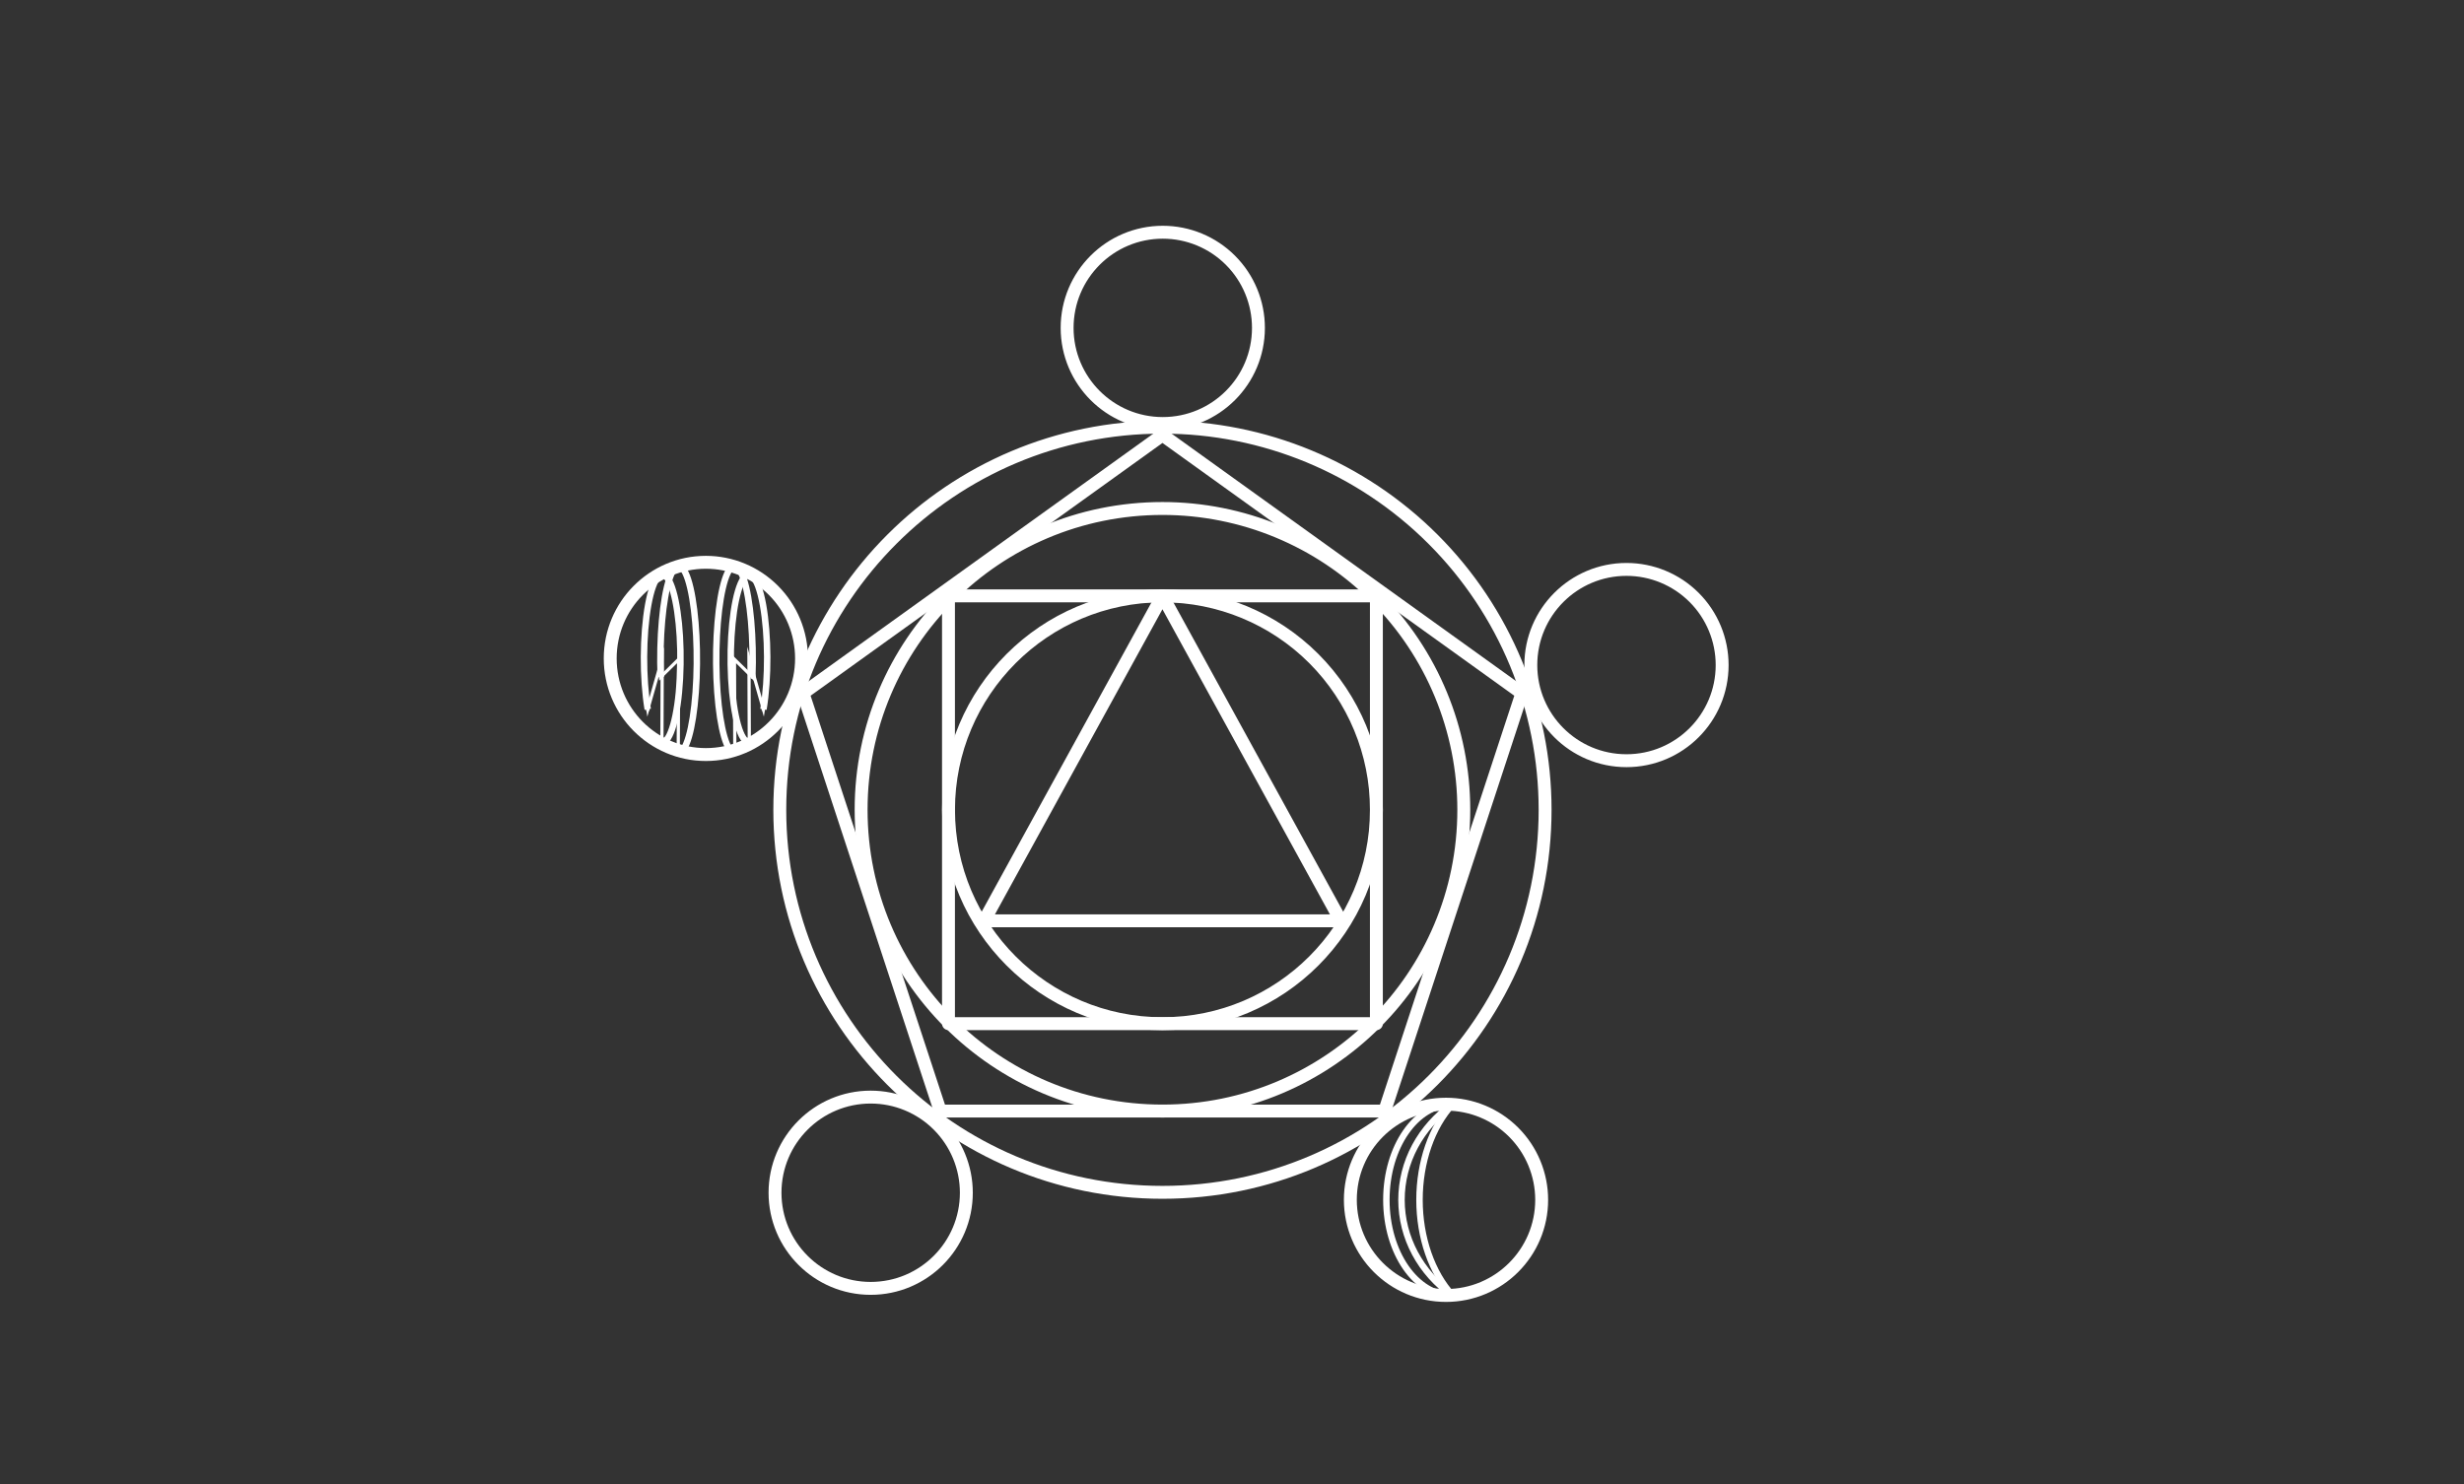 <svg version="1.1" xmlns="http://www.w3.org/2000/svg" xmlns:xlink="http://www.w3.org/1999/xlink" width="763.7" height="460.1" viewBox="0,0,763.7,460.1"><rect x="0" y="0" width="763.7" height="460.1" fill="#333333" stroke="none"/><g transform="translate(119.79,71.184)"><g data-paper-data="{&quot;isPaintingLayer&quot;:true}" stroke-miterlimit="10" stroke-dasharray="" stroke-dashoffset="0" style="mix-blend-mode: normal"><path d="M129.095,143.726l111.41,-80.051l111.41,80.051l-42.555,129.526h-137.711z" fill-opacity="0" fill="#000000" fill-rule="evenodd" stroke="#ffffff" stroke-width="1" stroke-linecap="square" stroke-linejoin="miter"/><path d="M129.095,143.726l111.41,-80.051l111.41,80.051l-42.555,129.526h-137.711z" fill="none" fill-rule="evenodd" stroke="#ffffff" stroke-width="4" stroke-linecap="butt" stroke-linejoin="round"/><path d="M121.903,179.85v0c0,-65.501 53.099,-118.601 118.601,-118.601v0c31.455,0 61.621,12.495 83.863,34.737c22.242,22.242 34.737,52.408 34.737,83.863v0c0,65.501 -53.099,118.601 -118.601,118.601v0c-65.501,0 -118.601,-53.099 -118.601,-118.601z" fill-opacity="0" fill="#000000" fill-rule="evenodd" stroke="#ffffff" stroke-width="1" stroke-linecap="square" stroke-linejoin="miter"/><path d="M121.903,179.85v0c0,-65.501 53.099,-118.601 118.601,-118.601v0c31.455,0 61.621,12.495 83.863,34.737c22.242,22.242 34.737,52.408 34.737,83.863v0c0,65.501 -53.099,118.601 -118.601,118.601v0c-65.501,0 -118.601,-53.099 -118.601,-118.601z" fill="none" fill-rule="evenodd" stroke="#ffffff" stroke-width="4" stroke-linecap="butt" stroke-linejoin="round"/><path d="M174.186,113.537h132.625v132.625h-132.625z" fill-opacity="0" fill="#000000" fill-rule="evenodd" stroke="#ffffff" stroke-width="1" stroke-linecap="square" stroke-linejoin="miter"/><path d="M174.186,113.537h132.625v132.625h-132.625z" fill="none" fill-rule="evenodd" stroke="#ffffff" stroke-width="4" stroke-linecap="butt" stroke-linejoin="round"/><path d="M174.197,179.85v0c0,-36.623 29.689,-66.313 66.313,-66.313v0c17.587,0 34.454,6.986 46.89,19.423c12.436,12.436 19.423,29.303 19.423,46.89v0c0,36.623 -29.689,66.313 -66.313,66.313v0c-36.623,0 -66.313,-29.689 -66.313,-66.313z" fill-opacity="0" fill="#000000" fill-rule="evenodd" stroke="#ffffff" stroke-width="1" stroke-linecap="square" stroke-linejoin="miter"/><path d="M174.197,179.85v0c0,-36.623 29.689,-66.313 66.313,-66.313v0c17.587,0 34.454,6.986 46.89,19.423c12.436,12.436 19.423,29.303 19.423,46.89v0c0,36.623 -29.689,66.313 -66.313,66.313v0c-36.623,0 -66.313,-29.689 -66.313,-66.313z" fill="none" fill-rule="evenodd" stroke="#ffffff" stroke-width="4" stroke-linecap="butt" stroke-linejoin="round"/><path d="M185.21,214.271l55.29,-100.734l55.29,100.734z" fill-opacity="0" fill="#000000" fill-rule="evenodd" stroke="#ffffff" stroke-width="1" stroke-linecap="square" stroke-linejoin="miter"/><path d="M185.21,214.271l55.29,-100.734l55.29,100.734z" fill="none" fill-rule="evenodd" stroke="#ffffff" stroke-width="4" stroke-linecap="butt" stroke-linejoin="round"/><path d="M147.107,179.85v0c0,-51.582 41.816,-93.398 93.398,-93.398v0c24.771,0 48.527,9.84 66.042,27.356c17.516,17.516 27.356,41.272 27.356,66.042v0c0,51.582 -41.816,93.398 -93.398,93.398v0c-51.582,0 -93.398,-41.816 -93.398,-93.398z" fill-opacity="0" fill="#000000" fill-rule="evenodd" stroke="#ffffff" stroke-width="1" stroke-linecap="square" stroke-linejoin="miter"/><path d="M147.107,179.85v0c0,-51.582 41.816,-93.398 93.398,-93.398v0c24.771,0 48.527,9.84 66.042,27.356c17.516,17.516 27.356,41.272 27.356,66.042v0c0,51.582 -41.816,93.398 -93.398,93.398v0c-51.582,0 -93.398,-41.816 -93.398,-93.398z" fill="none" fill-rule="evenodd" stroke="#ffffff" stroke-width="4" stroke-linecap="butt" stroke-linejoin="round"/><path d="M69.342,132.932v0c0,-16.458 13.275,-29.8 29.65,-29.8v0c7.864,0 15.405,3.14 20.966,8.728c5.56,5.589 8.684,13.168 8.684,21.072v0c0,16.458 -13.275,29.8 -29.65,29.8v0c-16.375,0 -29.65,-13.342 -29.65,-29.8z" fill-opacity="0" fill="#000000" fill-rule="evenodd" stroke="#ffffff" stroke-width="1" stroke-linecap="square" stroke-linejoin="miter"/><path d="M69.342,132.932v0c0,-16.458 13.275,-29.8 29.65,-29.8v0c7.864,0 15.405,3.14 20.966,8.728c5.56,5.589 8.684,13.168 8.684,21.072v0c0,16.458 -13.275,29.8 -29.65,29.8v0c-16.375,0 -29.65,-13.342 -29.65,-29.8z" fill="none" fill-rule="evenodd" stroke="#ffffff" stroke-width="4" stroke-linecap="butt" stroke-linejoin="round"/><path d="M85.466,132.931l-4.49,15.784c-1.603,-9.617 -1.545,-23.047 0.139,-32.367c1.684,-9.32 4.547,-12.057 6.901,-6.595c2.354,5.462 3.573,17.671 2.938,29.426c-0.635,11.756 -2.954,19.935 -5.591,19.715v0z" fill-opacity="0" fill="#000000" fill-rule="evenodd" stroke="#ffffff" stroke-width="1" stroke-linecap="square" stroke-linejoin="miter"/><path d="M80.976,148.715c-1.603,-9.617 -1.545,-23.047 0.139,-32.367c1.684,-9.32 4.547,-12.057 6.901,-6.595c2.354,5.462 3.573,17.671 2.938,29.426c-0.635,11.756 -2.954,19.935 -5.591,19.715v0" fill-opacity="0" fill="#000000" fill-rule="evenodd" stroke="#ffffff" stroke-width="1" stroke-linecap="square" stroke-linejoin="miter"/><path d="M80.976,148.715c-1.603,-9.617 -1.545,-23.047 0.139,-32.367c1.684,-9.32 4.547,-12.057 6.901,-6.595c2.354,5.462 3.573,17.671 2.938,29.426c-0.635,11.756 -2.954,19.935 -5.591,19.715v0" fill="none" fill-rule="evenodd" stroke="#ffffff" stroke-width="2" stroke-linecap="butt" stroke-linejoin="round"/><path d="M112.45,158.895v0c-2.636,0.22 -4.956,-7.96 -5.591,-19.715c-0.635,-11.756 0.585,-23.965 2.938,-29.426c2.354,-5.462 5.217,-2.725 6.901,6.595c1.684,9.32 1.741,22.749 0.139,32.367l-4.49,-15.784z" fill-opacity="0" fill="#000000" fill-rule="evenodd" stroke="#ffffff" stroke-width="1" stroke-linecap="square" stroke-linejoin="miter"/><path d="M112.45,158.895v0c-2.636,0.22 -4.956,-7.96 -5.591,-19.715c-0.635,-11.756 0.585,-23.965 2.938,-29.426c2.354,-5.462 5.217,-2.725 6.901,6.595c1.684,9.32 1.741,22.749 0.139,32.367" fill-opacity="0" fill="#000000" fill-rule="evenodd" stroke="#ffffff" stroke-width="1" stroke-linecap="square" stroke-linejoin="miter"/><path d="M112.45,158.895v0c-2.636,0.22 -4.956,-7.96 -5.591,-19.715c-0.635,-11.756 0.585,-23.965 2.938,-29.426c2.354,-5.462 5.217,-2.725 6.901,6.595c1.684,9.32 1.741,22.749 0.139,32.367" fill="none" fill-rule="evenodd" stroke="#ffffff" stroke-width="2" stroke-linecap="butt" stroke-linejoin="round"/><path d="M90.543,133.226l-5.552,5.469c-0.453,-12.03 0.625,-24.215 2.692,-30.413c2.066,-6.197 4.672,-5.062 6.504,2.835c1.832,7.896 2.491,20.839 1.647,32.303c-0.845,11.465 -3.01,18.963 -5.405,18.715v0z" fill-opacity="0" fill="#000000" fill-rule="evenodd" stroke="#ffffff" stroke-width="1" stroke-linecap="square" stroke-linejoin="miter"/><path d="M84.991,138.695c-0.453,-12.03 0.625,-24.215 2.692,-30.413c2.066,-6.197 4.672,-5.062 6.504,2.835c1.832,7.896 2.491,20.839 1.647,32.303c-0.845,11.465 -3.01,18.963 -5.405,18.715v0" fill-opacity="0" fill="#000000" fill-rule="evenodd" stroke="#ffffff" stroke-width="1" stroke-linecap="square" stroke-linejoin="miter"/><path d="M84.991,138.695c-0.453,-12.03 0.625,-24.215 2.692,-30.413c2.066,-6.197 4.672,-5.062 6.504,2.835c1.832,7.896 2.491,20.839 1.647,32.303c-0.845,11.465 -3.01,18.963 -5.405,18.715v0" fill="none" fill-rule="evenodd" stroke="#ffffff" stroke-width="2" stroke-linecap="butt" stroke-linejoin="round"/><path d="M107.963,162.135v0c-2.395,0.248 -4.561,-7.25 -5.405,-18.715c-0.845,-11.465 -0.185,-24.407 1.647,-32.303c1.832,-7.896 4.437,-9.032 6.504,-2.835c2.066,6.197 3.145,18.382 2.692,30.413l-5.552,-5.469z" fill-opacity="0" fill="#000000" fill-rule="evenodd" stroke="#ffffff" stroke-width="1" stroke-linecap="square" stroke-linejoin="miter"/><path d="M107.963,162.135v0c-2.395,0.248 -4.561,-7.25 -5.405,-18.715c-0.845,-11.465 -0.185,-24.407 1.647,-32.303c1.832,-7.896 4.437,-9.032 6.504,-2.835c2.066,6.197 3.145,18.382 2.692,30.413" fill-opacity="0" fill="#000000" fill-rule="evenodd" stroke="#ffffff" stroke-width="1" stroke-linecap="square" stroke-linejoin="miter"/><path d="M107.963,162.135v0c-2.395,0.248 -4.561,-7.25 -5.405,-18.715c-0.845,-11.465 -0.185,-24.407 1.647,-32.303c1.832,-7.896 4.437,-9.032 6.504,-2.835c2.066,6.197 3.145,18.382 2.692,30.413" fill="none" fill-rule="evenodd" stroke="#ffffff" stroke-width="2" stroke-linecap="butt" stroke-linejoin="round"/><path d="M298.741,300.773v0c0,-16.375 13.275,-29.65 29.65,-29.65v0c7.864,0 15.405,3.124 20.966,8.684c5.561,5.56 8.684,13.102 8.684,20.966v0c0,16.375 -13.275,29.65 -29.65,29.65v0c-16.375,0 -29.65,-13.275 -29.65,-29.65z" fill="none" fill-rule="evenodd" stroke="#ffffff" stroke-width="4" stroke-linecap="butt" stroke-linejoin="round"/><path d="M330.442,330.423v0c-17.508,0 -31.701,-13.275 -31.701,-29.65c0,-16.375 14.193,-29.65 31.701,-29.65v0c-9.978,6.999 -15.85,17.984 -15.85,29.65c0,11.666 5.872,22.651 15.85,29.65z" fill="none" fill-rule="evenodd" stroke="#ffffff" stroke-width="1" stroke-linecap="square" stroke-linejoin="miter"/><path d="M330.442,330.423v0c-17.508,0 -31.701,-13.275 -31.701,-29.65c0,-16.375 14.193,-29.65 31.701,-29.65v0c-9.978,6.999 -15.85,17.984 -15.85,29.65c0,11.666 5.872,22.651 15.85,29.65z" fill="none" fill-rule="evenodd" stroke="#ffffff" stroke-width="2" stroke-linecap="butt" stroke-linejoin="round"/><path d="M330.44,330.423v0c-11.34,0 -20.533,-13.275 -20.533,-29.65c0,-16.375 9.193,-29.65 20.533,-29.65v0c-6.463,6.999 -10.266,17.984 -10.266,29.65c0,11.666 3.804,22.651 10.266,29.65z" fill="none" fill-rule="evenodd" stroke="#ffffff" stroke-width="1" stroke-linecap="square" stroke-linejoin="miter"/><path d="M330.44,330.423v0c-11.34,0 -20.533,-13.275 -20.533,-29.65c0,-16.375 9.193,-29.65 20.533,-29.65v0c-6.463,6.999 -10.266,17.984 -10.266,29.65c0,11.666 3.804,22.651 10.266,29.65z" fill="none" fill-rule="evenodd" stroke="#ffffff" stroke-width="2" stroke-linecap="butt" stroke-linejoin="round"/><path d="M298.741,300.773v0c0,-16.375 13.275,-29.65 29.65,-29.65v0c7.864,0 15.405,3.124 20.966,8.684c5.561,5.56 8.684,13.102 8.684,20.966v0c0,16.375 -13.275,29.65 -29.65,29.65v0c-16.375,0 -29.65,-13.275 -29.65,-29.65z" fill="none" fill-rule="evenodd" stroke="#ffffff" stroke-width="1" stroke-linecap="square" stroke-linejoin="miter"/><path d="M120.422,298.574v0c0,-16.375 13.275,-29.65 29.65,-29.65v0c7.864,0 15.405,3.124 20.966,8.684c5.561,5.56 8.684,13.102 8.684,20.966v0c0,16.375 -13.275,29.65 -29.65,29.65v0c-16.375,0 -29.65,-13.275 -29.65,-29.65z" fill="none" fill-rule="evenodd" stroke="#ffffff" stroke-width="4" stroke-linecap="butt" stroke-linejoin="round"/><path d="M354.678,134.987v0c0,-16.375 13.275,-29.65 29.65,-29.65v0c7.864,0 15.405,3.124 20.966,8.684c5.561,5.56 8.684,13.102 8.684,20.966v0c0,16.375 -13.275,29.65 -29.65,29.65v0c-16.375,0 -29.65,-13.275 -29.65,-29.65z" fill="none" fill-rule="evenodd" stroke="#ffffff" stroke-width="4" stroke-linecap="butt" stroke-linejoin="round"/><path d="M210.957,30.459v0c0,-16.375 13.275,-29.65 29.65,-29.65v0c7.864,0 15.405,3.124 20.966,8.684c5.561,5.56 8.684,13.102 8.684,20.966v0c0,16.375 -13.275,29.65 -29.65,29.65v0c-16.375,0 -29.65,-13.275 -29.65,-29.65z" fill="none" fill-rule="evenodd" stroke="#ffffff" stroke-width="4" stroke-linecap="butt" stroke-linejoin="round"/><path d="M-119.79,388.917v-460.1h763.7v460.1z" fill="none" fill-rule="nonzero" stroke="none" stroke-width="2" stroke-linecap="butt" stroke-linejoin="miter"/></g></g></svg>